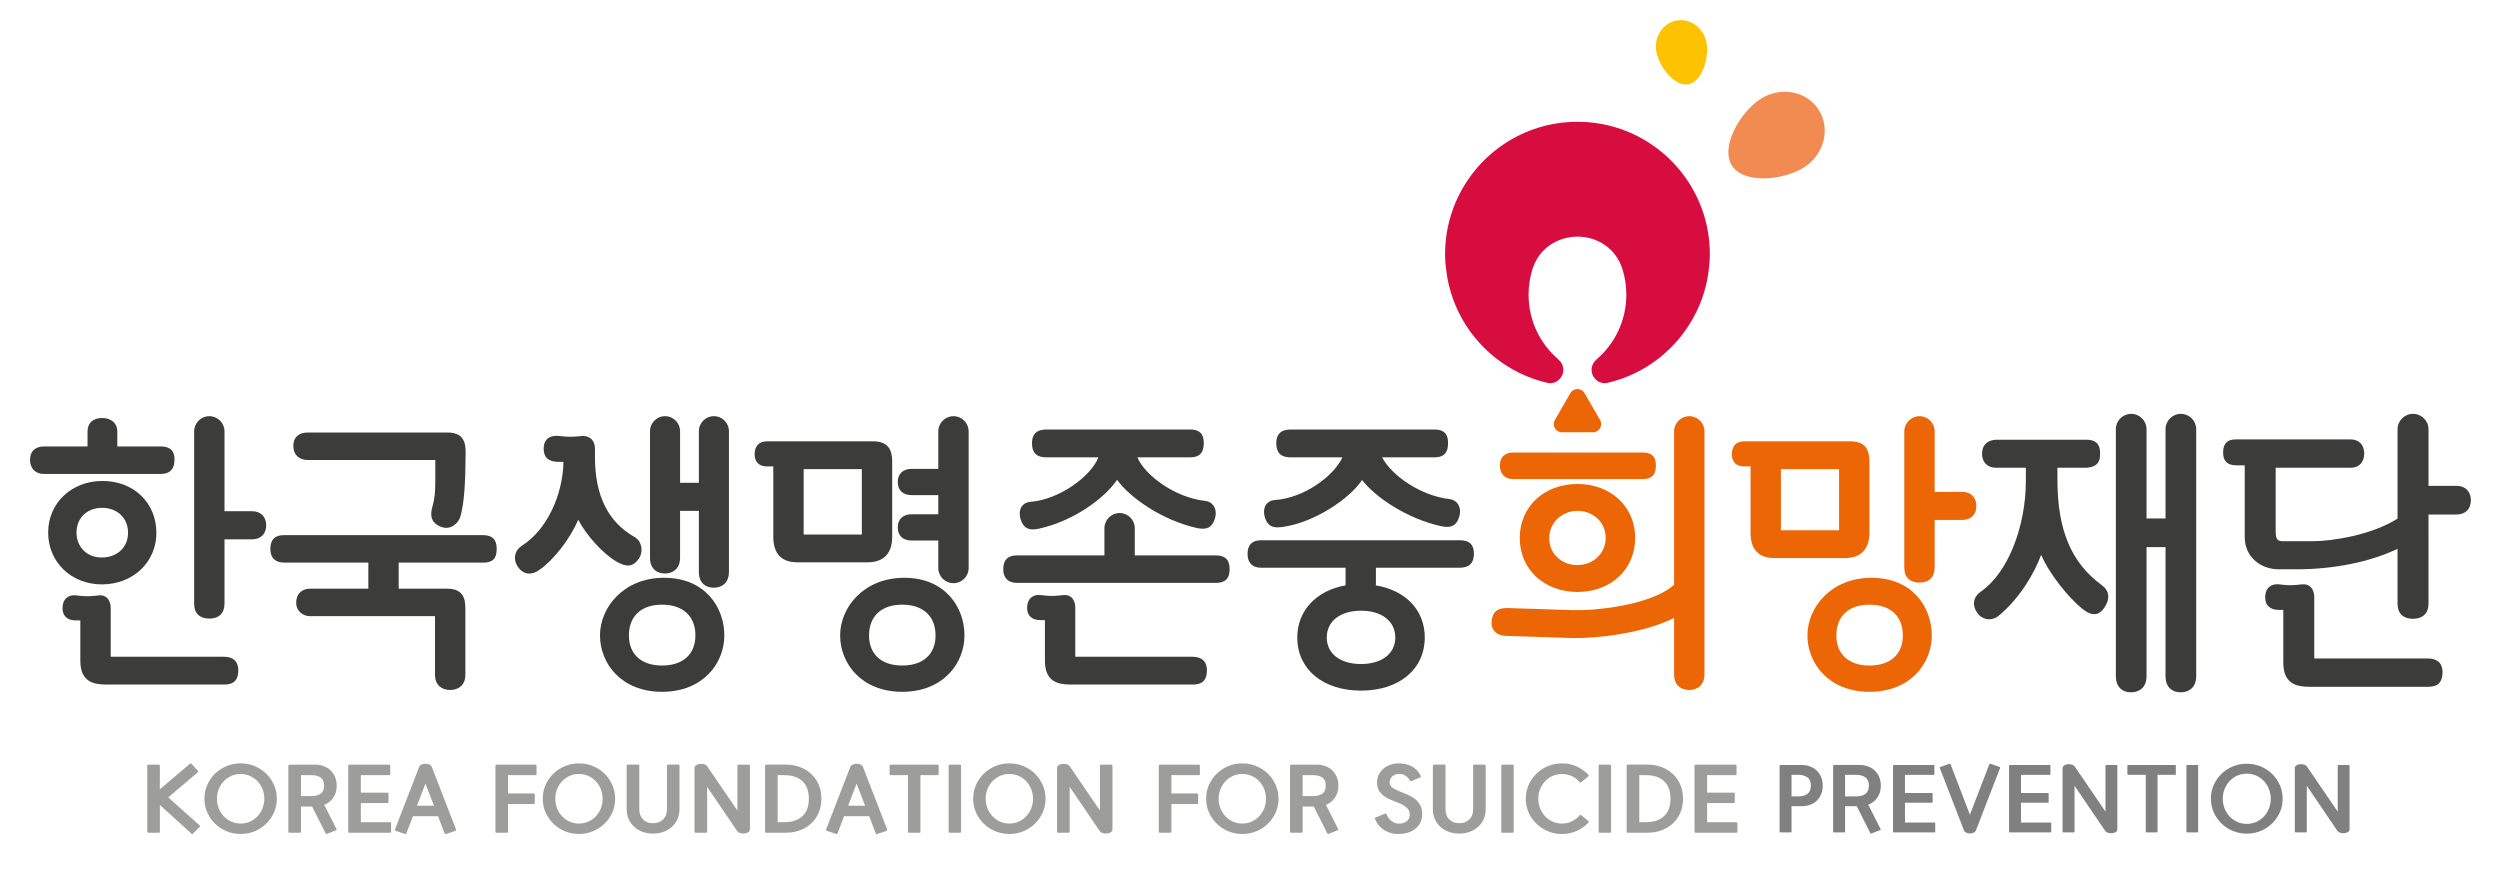 <?xml version="1.0" encoding="utf-8"?>
<!-- Generator: Adobe Illustrator 16.0.0, SVG Export Plug-In . SVG Version: 6.00 Build 0)  -->
<!DOCTYPE svg PUBLIC "-//W3C//DTD SVG 1.1//EN" "http://www.w3.org/Graphics/SVG/1.1/DTD/svg11.dtd">
<svg version="1.1" id="Layer_1" xmlns="http://www.w3.org/2000/svg" xmlns:xlink="http://www.w3.org/1999/xlink" x="0px" y="0px"
	 width="439.773px" height="154.302px" viewBox="0 0 439.773 154.302" enable-background="new 0 0 439.773 154.302"
	 xml:space="preserve">
<g>
	<g>
		<g>
			<g>
				<path fill="#3C3C3B" d="M84.956,94.133H49.92c-1.57,0-2.366,0.813-2.366,2.417c0,1.56,0.858,2.418,2.417,2.418h14.823v4.585
					H54.571c-1.522,0-2.468,0.947-2.468,2.472c0,1.535,1.246,2.364,2.417,2.364h22.002v10.305c0,1.978,1.379,2.683,2.669,2.683
					c1.291,0,2.67-0.705,2.67-2.683v-11.605c0-1.836-0.391-3.535-3.227-3.535h-8.502v-4.585h14.923c2.036,0,2.316-1.188,2.316-2.472
					C87.373,94.906,86.583,94.133,84.956,94.133z"/>
				<path fill="#3C3C3B" d="M54.167,80.922h22.406v3.492c0,2.338-0.111,3.333-0.542,4.845c-0.47,1.703,0.005,2.783,1.492,3.396
					c0.321,0.135,0.645,0.202,0.964,0.202c0.359,0,0.713-0.085,1.05-0.256c0.723-0.366,1.313-1.119,1.505-1.918
					c0.599-2.365,0.818-5.156,0.871-11.062c0-1.836-0.391-3.535-3.226-3.535H54.117c-1.601,0-2.519,0.861-2.519,2.364
					C51.598,79.976,52.582,80.922,54.167,80.922z"/>
				<path fill="#3C3C3B" d="M213.884,97.7h-14.266v-4.783c0-1.472-1.198-2.67-2.67-2.67s-2.67,1.198-2.67,2.67V97.7h-15.43
					c-1.571,0-2.367,0.813-2.367,2.416c0,1.561,0.858,2.419,2.417,2.419h34.986c2.143,0,2.417-1.321,2.417-2.472
					C216.301,98.472,215.51,97.7,213.884,97.7z"/>
				<path fill="#3C3C3B" d="M181.69,93.13c0.351,0,0.717-0.057,1.084-0.134c5.994-1.314,11.512-5.29,13.728-8.597
					c2.262,3.17,8.021,7.157,14.061,8.49l0.006,0.002c1.706,0.347,2.598-0.083,3.079-1.478c0.322-0.894,0.275-1.741-0.132-2.389
					c-0.324-0.515-0.858-0.846-1.463-0.906c-5.347-0.559-10.68-4.519-11.975-7.675h9.305c2.098,0,2.367-1.35,2.367-2.525
					c0-1.015-0.246-2.364-2.367-2.364h-25.228c-1.125,0-2.619,0.251-2.619,2.418c0,2.215,1.437,2.472,2.518,2.472h9.163
					c-1.272,3.284-6.73,7.382-11.922,7.833c-0.887,0.064-1.349,0.494-1.579,0.844c-0.397,0.602-0.445,1.474-0.129,2.396
					C180.03,92.776,180.81,93.13,181.69,93.13z"/>
				<path fill="#3C3C3B" d="M209.739,115.531h-20.587v-8.655c0-0.754-0.24-1.387-0.676-1.782c-0.358-0.325-0.831-0.475-1.384-0.418
					c-0.013,0.001-1.3,0.156-2.076,0.156c-0.773,0-1.959-0.155-1.982-0.157c-0.685-0.071-1.269,0.095-1.688,0.474
					c-0.305,0.275-0.668,0.809-0.668,1.781c0,1.367,0.844,2.151,2.316,2.151h0.817v7.164c0,3.678,2.296,4.174,4.542,4.174h21.436
					c1.173,0,2.519-0.287,2.519-2.524C212.307,116.816,211.861,115.531,209.739,115.531z"/>
				<path fill="#3C3C3B" d="M256.858,95.038h-35.035c-1.571,0-2.367,0.813-2.367,2.416c0,1.561,0.858,2.419,2.417,2.419h14.822
					v3.102c-5.172,0.905-8.493,4.476-8.493,9.172c0,5.585,4.507,9.338,11.214,9.338s11.214-3.753,11.214-9.338
					c0-4.771-3.283-8.26-8.594-9.173v-3.101h14.721c1.694,0,2.519-0.809,2.519-2.471C259.276,95.811,258.485,95.038,256.858,95.038z
					 M245.442,112.146c0,2.832-2.365,4.662-6.025,4.662c-3.661,0-6.026-1.83-6.026-4.662c0-2.865,2.365-4.716,6.026-4.716
					C243.077,107.43,245.442,109.281,245.442,112.146z"/>
				<path fill="#3C3C3B" d="M224.722,92.766c0.34,0,0.681-0.043,1.001-0.083c5.52-0.809,11.641-4.895,13.874-8.25
					c2.382,3.096,8.025,6.852,13.942,8.138l0.006,0.002c1.705,0.347,2.598-0.084,3.079-1.478c0.322-0.895,0.274-1.742-0.133-2.389
					c-0.324-0.515-0.858-0.846-1.458-0.906c-5.251-0.597-10.284-4.234-11.915-7.355h9.241c2.098,0,2.366-1.35,2.366-2.525
					c0-1.015-0.245-2.364-2.366-2.364h-25.229c-1.124,0-2.618,0.251-2.618,2.418c0,2.215,1.437,2.472,2.518,2.472h9.123
					c-1.524,3.313-6.774,7.166-11.882,7.514c-0.887,0.065-1.348,0.494-1.579,0.843c-0.397,0.602-0.445,1.474-0.13,2.397
					C223.018,92.491,223.863,92.766,224.722,92.766z"/>
				<path fill="#3C3C3B" d="M125.581,73.21c-1.458,0-2.645,1.187-2.645,2.646v9.069h-3.305v-9.069c0-1.459-1.186-2.646-2.645-2.646
					s-2.645,1.187-2.645,2.646v22.292c0,2.019,1.353,2.737,2.62,2.737c1.291,0,2.67-0.732,2.67-2.79v-8.229h3.305v10.784
					c0,2.018,1.354,2.736,2.62,2.736c1.291,0,2.669-0.732,2.669-2.79v-24.74C128.225,74.396,127.039,73.21,125.581,73.21z"/>
				<path fill="#3C3C3B" d="M108.473,98.809c1.821,1.04,2.917,0.889,3.908-0.542c0.415-0.584,0.57-1.456,0.394-2.222
					c-0.161-0.7-0.582-1.269-1.181-1.596c-4.597-2.603-6.928-7.286-6.928-13.922v-1.49c0-1.451-0.725-2.291-2.108-2.362
					c-0.014,0.002-1.404,0.157-2.282,0.157c-0.823,0-2.061-0.155-2.102-0.158c-0.845-0.053-1.491,0.14-1.923,0.551
					c-0.409,0.387-0.616,0.962-0.616,1.706c0,1.533,0.864,2.311,2.569,2.311h0.916c-0.124,6.056-3.067,12.061-7.244,14.708
					c-0.902,0.57-1.186,1.288-1.264,1.79c-0.117,0.744,0.133,1.568,0.661,2.198c0.51,0.637,1.138,0.959,1.829,0.959
					c0.55,0,1.139-0.205,1.739-0.616c2.599-1.808,5.435-5.489,6.88-8.851C103.117,94.145,106.072,97.416,108.473,98.809z"/>
				<path fill="#3C3C3B" d="M116.809,101.637c-7.051,0-11.265,5.154-11.265,10.137c0,4.931,3.748,9.922,10.912,9.922
					c7.196,0,10.961-4.991,10.961-9.922C127.417,106.891,124.097,101.637,116.809,101.637z M116.456,117.074
					c-3.647,0-5.824-1.981-5.824-5.3c0-3.386,2.177-5.407,5.824-5.407c3.677,0,5.874,2.021,5.874,5.407
					C122.329,115.092,120.133,117.074,116.456,117.074z"/>
				<path fill="#3C3C3B" d="M156.944,94.42v-13.2c0-2.516-1.025-3.589-3.429-3.589h-18.554c-1.45,0-2.215,0.799-2.215,2.311
					c0,1.314,0.79,2.099,2.114,2.099h1.172v12.38c0,2.981,1.425,4.494,4.237,4.494h12.336
					C155.444,98.915,156.944,97.361,156.944,94.42z M151.604,82.519v11.507h-10.231V82.519H151.604z"/>
				<path fill="#3C3C3B" d="M167.723,73.21c-1.472,0-2.67,1.198-2.67,2.671v6.594h-4.661c-1.545,0-2.467,0.864-2.467,2.311
					c0,1.469,0.899,2.312,2.467,2.312h4.661v3.362h-4.661c-1.545,0-2.467,0.864-2.467,2.312c0,1.47,0.899,2.312,2.467,2.312h4.661
					v4.835c0,1.472,1.198,2.669,2.67,2.669s2.67-1.197,2.67-2.669V75.881C170.393,74.408,169.195,73.21,167.723,73.21z"/>
				<path fill="#3C3C3B" d="M159.052,101.637c-7.052,0-11.265,5.154-11.265,10.137c0,4.931,3.748,9.922,10.912,9.922
					c7.196,0,10.961-4.991,10.961-9.922C169.66,106.891,166.34,101.637,159.052,101.637z M164.572,111.774
					c0,3.318-2.196,5.3-5.874,5.3c-3.646,0-5.824-1.981-5.824-5.3c0-3.386,2.177-5.407,5.824-5.407
					C162.376,106.367,164.572,108.388,164.572,111.774z"/>
				<path fill="#3C3C3B" d="M30.696,80.847c0-0.571,0-2.312-2.417-2.312h-7.643v-2.639c0-1.437-1.049-2.364-2.671-2.364
					c-1.608,0-2.568,0.884-2.568,2.364v2.639H7.752c-1.568,0-2.468,0.862-2.468,2.364s0.949,2.472,2.417,2.472h20.577
					C29.882,83.372,30.696,82.522,30.696,80.847z"/>
				<path fill="#3C3C3B" d="M44.356,89.927h-4.863V75.881c0-1.473-1.198-2.671-2.67-2.671s-2.67,1.198-2.67,2.671v30.356
					c0,1.639,0.973,2.578,2.669,2.578c1.697,0,2.67-0.958,2.67-2.63V94.869h4.863c1.522,0,2.468-0.946,2.468-2.471
					C46.824,90.897,45.855,89.927,44.356,89.927z"/>
				<path fill="#3C3C3B" d="M39.351,115.531H19.473v-8.602c0-0.753-0.24-1.387-0.675-1.782c-0.359-0.326-0.835-0.474-1.386-0.419
					c-0.013,0.001-1.3,0.156-2.076,0.156c-0.772,0-1.958-0.155-1.983-0.157c-0.686-0.075-1.269,0.096-1.688,0.475
					c-0.442,0.401-0.667,1.001-0.667,1.781c0,1.367,0.844,2.151,2.316,2.151h0.818v7.11c0,3.678,2.295,4.174,4.541,4.174h20.729
					c1.173,0,2.519-0.287,2.519-2.524C41.92,116.816,41.474,115.531,39.351,115.531z"/>
				<path fill="#3C3C3B" d="M17.915,102.8c5.471,0,9.596-3.9,9.596-9.071c0-5.287-3.993-9.125-9.495-9.125
					c-5.442,0-9.546,3.9-9.546,9.071C8.47,98.877,12.53,102.8,17.915,102.8z M13.457,93.675c0-2.556,1.854-4.342,4.508-4.342
					c2.685,0,4.56,1.808,4.56,4.396c0,2.557-1.917,4.342-4.661,4.342C15.31,98.071,13.457,96.223,13.457,93.675z"/>
			</g>
			<g>
				<g>
					<path fill="#EC6606" d="M266.164,84.276h22.751c2.085,0,2.366-1.222,2.366-2.418c0-1.051-0.27-2.258-2.366-2.258h-22.751
						c-1.472,0-2.316,0.843-2.316,2.313C263.848,83.371,264.735,84.276,266.164,84.276z"/>
				</g>
				<g>
					<path fill="#EC6606" d="M267.337,94.633c0,5.504,4.27,9.498,10.152,9.498s10.152-3.994,10.152-9.498
						c0-5.502-4.27-9.496-10.152-9.496S267.337,89.131,267.337,94.633z M272.524,94.688c0-2.704,2.181-4.822,4.965-4.822
						c2.83,0,4.964,2.05,4.964,4.768c0,2.674-2.181,4.769-4.964,4.769C274.659,99.402,272.524,97.375,272.524,94.688z"/>
				</g>
				<g>
					<path fill="#EC6606" d="M297.156,73.211c-1.472,0-2.67,1.198-2.67,2.67v26.989c-4.193,3.721-14.382,4.58-17.642,4.464
						l-11.678-0.374c-1.78-0.03-2.665,0.702-2.783,2.388c-0.054,0.671,0.124,1.257,0.513,1.695c0.438,0.493,1.107,0.771,1.94,0.807
						l11.174,0.372c5.489,0.165,13.44-1.002,18.476-3.521v9.94c0,2.018,1.379,2.736,2.67,2.736s2.67-0.732,2.67-2.79V75.881
						C299.826,74.409,298.628,73.211,297.156,73.211z"/>
				</g>
				<g>
					<path fill="#EC6606" d="M345.188,86.521h-4.863v-10.64c0-1.472-1.198-2.67-2.67-2.67s-2.67,1.198-2.67,2.67v24.022
						c0,1.639,0.973,2.578,2.669,2.578c1.697,0,2.671-0.959,2.671-2.631v-8.388h4.863c1.521,0,2.468-0.946,2.468-2.471
						C347.655,87.491,346.686,86.521,345.188,86.521z"/>
				</g>
				<g>
					<path fill="#EC6606" d="M328.847,93.675V81.219c0-2.516-1.024-3.588-3.428-3.588h-18.554c-1.449,0-2.216,0.799-2.216,2.312
						c0,1.313,0.791,2.099,2.115,2.099h1.171v11.634c0,2.981,1.426,4.494,4.237,4.494h12.336
						C327.347,98.169,328.847,96.616,328.847,93.675z M313.275,93.281V82.52h10.232v10.761H313.275z"/>
				</g>
				<g>
					<path fill="#EC6606" d="M329.211,101.637c-7.052,0-11.266,5.153-11.266,10.137c0,4.931,3.749,9.922,10.912,9.922
						c7.195,0,10.961-4.991,10.961-9.922C339.818,106.891,336.499,101.637,329.211,101.637z M334.73,111.774
						c0,3.318-2.195,5.3-5.873,5.3c-3.647,0-5.824-1.981-5.824-5.3c0-3.386,2.177-5.407,5.824-5.407
						C332.535,106.367,334.73,108.388,334.73,111.774z"/>
				</g>
			</g>
			<g>
				<path fill="#EC6606" d="M277.489,76.042h-2.732c-1.107,0-1.799-1.198-1.245-2.156l1.366-2.367l1.366-2.367
					c0.553-0.958,1.937-0.958,2.49,0l1.366,2.367l1.366,2.367c0.554,0.958-0.139,2.156-1.245,2.156H277.489z"/>
			</g>
			<g>
				<g>
					<path fill="#F28B52" d="M317.473,29.361c-3.497,2.32-10.589,3.105-12.767-0.177c-2.178-3.282,1.382-9.389,4.879-11.708
						c3.498-2.32,8.099-1.541,10.276,1.742S320.97,27.041,317.473,29.361z"/>
				</g>
				<g>
					<path fill="#FDC300" d="M300.179,7.436c0.518,2.589-0.716,6.905-3.146,7.39c-2.43,0.485-5.136-3.044-5.652-5.633
						c-0.518-2.589,1.033-5.082,3.463-5.567C297.273,3.141,299.662,4.847,300.179,7.436z"/>
				</g>
				<g>
					<path fill="#D70C3F" d="M299.728,37.784c-0.454-1.458-1.047-2.855-1.764-4.175s-1.558-2.563-2.507-3.712
						c-1.424-1.725-3.091-3.242-4.949-4.497c-3.716-2.511-8.196-3.977-13.019-3.977c-4.823,0-9.303,1.466-13.02,3.977
						c-1.858,1.255-3.525,2.772-4.949,4.497c-0.949,1.15-1.79,2.393-2.507,3.712s-1.31,2.716-1.764,4.175
						c-0.68,2.188-1.047,4.513-1.047,6.924c0,1.109,0.104,2.191,0.254,3.259c0.003,0.02,0.007,0.039,0.01,0.058
						c0.113,0.8,0.269,1.586,0.462,2.358c0.007,0.027,0.014,0.053,0.021,0.08c0.196,0.769,0.429,1.521,0.699,2.257
						c0.007,0.02,0.015,0.041,0.022,0.061c0.277,0.75,0.591,1.481,0.941,2.192c0,0,0,0,0,0.001l0,0
						c3.04,6.169,8.723,10.778,15.575,12.373c1.445,0.336,2.817-0.815,2.817-2.299v0c0-0.714-0.344-1.369-0.887-1.834
						c-3.198-2.741-5.228-6.823-5.228-11.383c0-1.507,0.222-2.962,0.634-4.334c1.055-3.51,3.892-5.434,6.911-5.798
						c0.35-0.042,0.701-0.076,1.054-0.076c3.394,0,6.787,1.958,7.964,5.875c0.412,1.372,0.634,2.827,0.634,4.333
						c0,4.561-2.029,8.643-5.228,11.383c-0.543,0.465-0.886,1.12-0.886,1.834c0,1.484,1.371,2.635,2.816,2.298
						c6.813-1.588,12.464-6.163,15.513-12.282c0.02-0.031,0.043-0.058,0.063-0.089c0.041-0.083,0.069-0.172,0.109-0.255
						c0.303-0.633,0.588-1.276,0.833-1.939c0.007-0.019,0.014-0.039,0.021-0.058c0.27-0.736,0.503-1.491,0.699-2.26
						c0.007-0.026,0.014-0.053,0.021-0.079c0.193-0.771,0.349-1.559,0.463-2.359c0.002-0.02,0.006-0.039,0.009-0.058
						c0.149-1.067,0.254-2.15,0.254-3.259C300.774,42.297,300.408,39.972,299.728,37.784z"/>
				</g>
			</g>
		</g>
		<g>
			<path fill="#9D9D9C" d="M28.068,146.443c-0.037,0.026-0.079,0.039-0.122,0.039h-1.878c-0.033,0-0.067-0.013-0.106-0.039
				c-0.039-0.027-0.057-0.062-0.057-0.104v-11.672c0-0.031,0.018-0.066,0.057-0.104c0.039-0.037,0.073-0.057,0.106-0.057h1.878
				c0.043,0,0.085,0.02,0.122,0.057c0.039,0.037,0.058,0.072,0.058,0.104l-0.016,4.178l5.321-4.514
				c0.088-0.063,0.17-0.058,0.246,0.017l1.175,1.275c0.055,0.063,0.049,0.127-0.016,0.192l-5.241,4.448l5.567,4.975
				c0.055,0.054,0.055,0.117,0,0.191l-1.241,1.228c-0.065,0.085-0.142,0.085-0.228,0l-5.567-5.055v4.736
				C28.126,146.381,28.107,146.416,28.068,146.443z"/>
			<path fill="#9D9D9C" d="M48.698,140.502c0,0.861-0.166,1.667-0.498,2.416c-0.332,0.75-0.787,1.406-1.363,1.969
				c-0.578,0.564-1.253,1.008-2.026,1.332c-0.773,0.325-1.6,0.486-2.481,0.486c-0.882,0-1.708-0.161-2.481-0.486
				c-0.773-0.324-1.448-0.768-2.026-1.332c-0.576-0.563-1.03-1.219-1.363-1.969c-0.332-0.749-0.497-1.555-0.497-2.416
				c0-0.86,0.165-1.669,0.497-2.423c0.333-0.755,0.787-1.414,1.363-1.978c0.578-0.563,1.253-1.008,2.026-1.331
				c0.773-0.324,1.6-0.486,2.481-0.486c0.881,0,1.708,0.162,2.481,0.486c0.773,0.323,1.448,0.769,2.026,1.331
				c0.576,0.563,1.031,1.223,1.363,1.978C48.532,138.833,48.698,139.642,48.698,140.502z M46.493,140.502
				c0-0.616-0.108-1.188-0.326-1.713c-0.217-0.526-0.514-0.986-0.889-1.381c-0.375-0.393-0.816-0.7-1.323-0.924
				c-0.506-0.223-1.048-0.335-1.625-0.335c-0.577,0-1.119,0.112-1.625,0.335c-0.506,0.224-0.947,0.531-1.323,0.924
				c-0.375,0.395-0.672,0.854-0.889,1.381c-0.217,0.525-0.326,1.097-0.326,1.713c0,0.617,0.109,1.191,0.326,1.723
				s0.514,0.994,0.889,1.387c0.375,0.395,0.816,0.702,1.323,0.926c0.506,0.223,1.048,0.335,1.625,0.335
				c0.576,0,1.118-0.112,1.625-0.335c0.507-0.224,0.948-0.531,1.323-0.926c0.375-0.393,0.672-0.855,0.889-1.387
				C46.385,141.694,46.493,141.12,46.493,140.502z"/>
			<path fill="#9D9D9C" d="M59.229,138.207c0,0.829-0.201,1.533-0.603,2.112c-0.404,0.581-0.931,1.004-1.585,1.269l2.155,4.258
				c0.043,0.106,0.01,0.175-0.098,0.207l-1.6,0.637c-0.099,0.043-0.164,0.028-0.195-0.047l-2.401-4.769h-1.958v4.466
				c0,0.042-0.02,0.076-0.058,0.104c-0.037,0.026-0.079,0.039-0.122,0.039h-1.878c-0.033,0-0.067-0.013-0.105-0.039
				c-0.039-0.027-0.057-0.062-0.057-0.104v-11.672c0-0.031,0.018-0.066,0.057-0.104s0.073-0.057,0.105-0.057h4.556
				c0.533,0,1.031,0.086,1.494,0.256c0.461,0.17,0.862,0.414,1.2,0.733c0.337,0.319,0.604,0.706,0.8,1.163
				C59.131,137.118,59.229,137.633,59.229,138.207z M57.008,138.207c0-0.658-0.198-1.132-0.596-1.419
				c-0.397-0.286-0.934-0.43-1.608-0.43h-1.86v3.682h1.86c0.674,0,1.211-0.142,1.608-0.43
				C56.81,139.323,57.008,138.856,57.008,138.207z"/>
			<path fill="#9D9D9C" d="M68.748,146.443c-0.033,0.026-0.065,0.039-0.098,0.039h-7.232c-0.033,0-0.068-0.013-0.106-0.039
				c-0.039-0.027-0.058-0.062-0.058-0.104v-11.672c0-0.031,0.02-0.066,0.058-0.104c0.038-0.037,0.073-0.057,0.106-0.057h7.07
				c0.043,0,0.081,0.02,0.113,0.057s0.049,0.072,0.049,0.104v1.529c0,0.106-0.054,0.161-0.163,0.161h-5.013v3.077h4.702
				c0.033,0,0.068,0.014,0.107,0.04c0.037,0.026,0.057,0.061,0.057,0.104v1.531c0,0.041-0.02,0.078-0.057,0.11
				c-0.039,0.031-0.075,0.048-0.107,0.048h-4.702v3.365h5.176c0.033,0,0.065,0.015,0.098,0.047c0.033,0.033,0.049,0.074,0.049,0.129
				v1.53C68.797,146.381,68.78,146.416,68.748,146.443z"/>
			<path fill="#9D9D9C" d="M72.634,143.581l-1.159,3.045c-0.043,0.096-0.121,0.123-0.229,0.08l-1.666-0.558
				c-0.098-0.063-0.129-0.149-0.098-0.256l4.246-10.971c0.076-0.19,0.221-0.334,0.432-0.43c0.213-0.095,0.441-0.144,0.687-0.144
				c0.244,0,0.474,0.049,0.685,0.144c0.213,0.096,0.356,0.239,0.434,0.43l4.245,10.971c0.033,0.106,0,0.192-0.098,0.256
				l-1.665,0.558c-0.121,0.043-0.197,0.016-0.229-0.08l-1.159-3.045H72.634z M76.34,141.731l-1.502-3.891l-1.485,3.891H76.34z"/>
			<path fill="#9D9D9C" d="M94.234,136.358H89.37v3.221h4.538c0.109,0,0.164,0.053,0.164,0.159v1.53
				c0,0.032-0.017,0.066-0.049,0.104c-0.033,0.038-0.071,0.056-0.115,0.056H89.37v4.912c0,0.042-0.019,0.076-0.058,0.104
				c-0.037,0.026-0.079,0.039-0.122,0.039h-1.878c-0.033,0-0.067-0.013-0.106-0.039c-0.039-0.027-0.057-0.062-0.057-0.104v-11.672
				c0-0.031,0.018-0.066,0.057-0.104c0.039-0.037,0.073-0.057,0.106-0.057h6.923c0.044,0,0.079,0.02,0.107,0.057
				c0.027,0.037,0.041,0.072,0.041,0.104v1.529C94.382,136.303,94.333,136.358,94.234,136.358z"/>
			<path fill="#9D9D9C" d="M108.21,140.502c0,0.861-0.166,1.667-0.498,2.416c-0.332,0.75-0.786,1.406-1.363,1.969
				c-0.578,0.564-1.252,1.008-2.025,1.332c-0.773,0.325-1.6,0.486-2.481,0.486c-0.881,0-1.708-0.161-2.481-0.486
				c-0.773-0.324-1.448-0.768-2.026-1.332c-0.576-0.563-1.031-1.219-1.363-1.969c-0.332-0.749-0.498-1.555-0.498-2.416
				c0-0.86,0.166-1.669,0.498-2.423c0.332-0.755,0.787-1.414,1.363-1.978c0.578-0.563,1.252-1.008,2.026-1.331
				c0.773-0.324,1.6-0.486,2.481-0.486c0.882,0,1.708,0.162,2.481,0.486c0.773,0.323,1.448,0.769,2.025,1.331
				c0.577,0.563,1.031,1.223,1.363,1.978C108.045,138.833,108.21,139.642,108.21,140.502z M106.006,140.502
				c0-0.616-0.109-1.188-0.326-1.713c-0.217-0.526-0.514-0.986-0.889-1.381c-0.375-0.393-0.816-0.7-1.323-0.924
				c-0.506-0.223-1.048-0.335-1.625-0.335c-0.576,0-1.118,0.112-1.625,0.335c-0.506,0.224-0.947,0.531-1.322,0.924
				c-0.375,0.395-0.672,0.854-0.889,1.381c-0.218,0.525-0.326,1.097-0.326,1.713c0,0.617,0.108,1.191,0.326,1.723
				c0.217,0.531,0.514,0.994,0.889,1.387c0.375,0.395,0.816,0.702,1.322,0.926c0.507,0.223,1.049,0.335,1.625,0.335
				c0.577,0,1.119-0.112,1.625-0.335c0.506-0.224,0.947-0.531,1.323-0.926c0.375-0.393,0.672-0.855,0.889-1.387
				S106.006,141.12,106.006,140.502z"/>
			<path fill="#9D9D9C" d="M119.167,144.107c-0.24,0.532-0.569,0.983-0.988,1.355c-0.418,0.371-0.911,0.662-1.477,0.869
				s-1.175,0.311-1.829,0.311c-0.652,0-1.263-0.104-1.829-0.311c-0.566-0.207-1.056-0.498-1.468-0.869
				c-0.414-0.372-0.74-0.823-0.98-1.355s-0.359-1.122-0.359-1.771v-7.669c0-0.031,0.018-0.066,0.057-0.104
				c0.039-0.037,0.073-0.057,0.105-0.057h1.878c0.043,0,0.085,0.02,0.123,0.057c0.039,0.037,0.058,0.072,0.058,0.104v7.669
				c0,0.766,0.221,1.369,0.662,1.811c0.441,0.44,1.024,0.662,1.754,0.662c0.74,0,1.333-0.222,1.78-0.662
				c0.447-0.441,0.669-1.045,0.669-1.811v-7.669c0-0.031,0.016-0.066,0.049-0.104s0.066-0.057,0.099-0.057h1.895
				c0.043,0,0.082,0.02,0.113,0.057c0.033,0.037,0.049,0.072,0.049,0.104v7.669C119.525,142.985,119.406,143.575,119.167,144.107z"
				/>
			<path fill="#9D9D9C" d="M131.64,146.395c-0.185,0.121-0.402,0.196-0.652,0.223c-0.25,0.027-0.5,0.005-0.75-0.063
				c-0.252-0.069-0.441-0.193-0.572-0.375l-5.274-7.766v7.926c0,0.042-0.019,0.076-0.056,0.104
				c-0.039,0.026-0.079,0.039-0.123,0.039h-1.878c-0.033,0-0.069-0.013-0.106-0.039c-0.039-0.027-0.058-0.062-0.058-0.104v-11.226
				c0-0.213,0.095-0.383,0.286-0.51c0.19-0.129,0.411-0.206,0.661-0.232c0.25-0.026,0.5-0.003,0.751,0.072
				c0.25,0.074,0.436,0.201,0.555,0.383l5.291,7.749v-7.908c0-0.031,0.016-0.066,0.049-0.104c0.033-0.037,0.07-0.057,0.113-0.057
				h1.878c0.043,0,0.082,0.02,0.115,0.057c0.033,0.037,0.049,0.072,0.049,0.104v11.225
				C131.918,146.105,131.826,146.273,131.64,146.395z"/>
			<path fill="#9D9D9C" d="M144.491,140.502c0,0.915-0.161,1.741-0.481,2.479c-0.322,0.739-0.762,1.366-1.322,1.882
				c-0.562,0.516-1.22,0.915-1.977,1.196c-0.756,0.282-1.565,0.422-2.425,0.422h-3.543c-0.033,0-0.067-0.013-0.106-0.039
				c-0.039-0.027-0.057-0.062-0.057-0.104v-11.672c0-0.031,0.018-0.066,0.057-0.104c0.039-0.037,0.073-0.057,0.106-0.057h3.543
				c0.859,0,1.668,0.141,2.425,0.423c0.757,0.282,1.415,0.683,1.977,1.203c0.56,0.521,1,1.151,1.322,1.891
				C144.33,138.763,144.491,139.589,144.491,140.502z M142.286,140.502c0-1.36-0.381-2.392-1.142-3.094
				c-0.763-0.7-1.825-1.051-3.185-1.051h-1.159v8.275h1.159c1.36,0,2.422-0.352,3.185-1.053
				C141.905,142.878,142.286,141.853,142.286,140.502z"/>
			<path fill="#9D9D9C" d="M148.475,143.581l-1.16,3.045c-0.043,0.096-0.119,0.123-0.228,0.08l-1.665-0.558
				c-0.098-0.063-0.131-0.149-0.098-0.256l4.245-10.971c0.076-0.19,0.221-0.334,0.434-0.43c0.211-0.095,0.44-0.144,0.685-0.144
				c0.246,0,0.474,0.049,0.687,0.144c0.211,0.096,0.356,0.239,0.432,0.43l4.245,10.971c0.033,0.106,0,0.192-0.098,0.256
				l-1.666,0.558c-0.119,0.043-0.195,0.016-0.228-0.08l-1.159-3.045H148.475z M152.18,141.731l-1.501-3.891l-1.487,3.891H152.18z"/>
			<path fill="#9D9D9C" d="M161.863,146.443c-0.033,0.026-0.065,0.039-0.098,0.039h-1.895c-0.099,0-0.146-0.047-0.146-0.143v-9.981
				h-3.086c-0.033,0-0.066-0.017-0.099-0.049c-0.033-0.031-0.049-0.069-0.049-0.112v-1.529c0-0.031,0.013-0.066,0.04-0.104
				c0.028-0.037,0.063-0.057,0.107-0.057h8.327c0.043,0,0.081,0.02,0.113,0.057c0.033,0.037,0.049,0.072,0.049,0.104v1.529
				c0,0.106-0.054,0.161-0.162,0.161h-3.053v9.981C161.912,146.381,161.896,146.416,161.863,146.443z"/>
			<path fill="#9D9D9C" d="M168.898,146.482h-1.876c-0.098,0-0.147-0.047-0.147-0.143v-11.672c0-0.031,0.013-0.066,0.04-0.104
				c0.028-0.037,0.063-0.057,0.107-0.057h1.876c0.055,0,0.096,0.02,0.124,0.057c0.027,0.037,0.04,0.072,0.04,0.104v11.672
				C169.063,146.435,169.007,146.482,168.898,146.482z"/>
			<path fill="#9D9D9C" d="M183.921,140.502c0,0.861-0.167,1.667-0.499,2.416c-0.333,0.75-0.787,1.406-1.363,1.969
				c-0.577,0.564-1.251,1.008-2.024,1.332c-0.773,0.325-1.601,0.486-2.482,0.486c-0.88,0-1.708-0.161-2.481-0.486
				c-0.773-0.324-1.448-0.768-2.024-1.332c-0.578-0.563-1.032-1.219-1.365-1.969c-0.332-0.749-0.497-1.555-0.497-2.416
				c0-0.86,0.165-1.669,0.497-2.423c0.333-0.755,0.787-1.414,1.365-1.978c0.576-0.563,1.251-1.008,2.024-1.331
				c0.773-0.324,1.601-0.486,2.481-0.486c0.881,0,1.709,0.162,2.482,0.486c0.773,0.323,1.448,0.769,2.024,1.331
				c0.576,0.563,1.03,1.223,1.363,1.978C183.754,138.833,183.921,139.642,183.921,140.502z M181.716,140.502
				c0-0.616-0.109-1.188-0.326-1.713c-0.219-0.526-0.515-0.986-0.891-1.381c-0.375-0.393-0.816-0.7-1.323-0.924
				c-0.506-0.223-1.047-0.335-1.625-0.335c-0.577,0-1.117,0.112-1.624,0.335c-0.506,0.224-0.947,0.531-1.323,0.924
				c-0.375,0.395-0.673,0.854-0.891,1.381c-0.217,0.525-0.326,1.097-0.326,1.713c0,0.617,0.109,1.191,0.326,1.723
				s0.515,0.994,0.891,1.387c0.375,0.395,0.816,0.702,1.323,0.926c0.506,0.223,1.047,0.335,1.624,0.335
				c0.578,0,1.118-0.112,1.625-0.335c0.506-0.224,0.947-0.531,1.323-0.926c0.375-0.393,0.672-0.855,0.891-1.387
				C181.607,141.694,181.716,141.12,181.716,140.502z"/>
			<path fill="#9D9D9C" d="M195.414,146.395c-0.185,0.121-0.402,0.196-0.652,0.223c-0.25,0.027-0.5,0.005-0.75-0.063
				c-0.252-0.069-0.441-0.193-0.572-0.375l-5.274-7.766v7.926c0,0.042-0.02,0.076-0.057,0.104c-0.039,0.026-0.079,0.039-0.122,0.039
				h-1.878c-0.033,0-0.068-0.013-0.105-0.039c-0.039-0.027-0.058-0.062-0.058-0.104v-11.226c0-0.213,0.095-0.383,0.286-0.51
				c0.191-0.129,0.411-0.206,0.662-0.232c0.25-0.026,0.5-0.003,0.75,0.072c0.25,0.074,0.437,0.201,0.556,0.383l5.29,7.749v-7.908
				c0-0.031,0.017-0.066,0.049-0.104s0.07-0.057,0.113-0.057h1.878c0.043,0,0.082,0.02,0.115,0.057s0.049,0.072,0.049,0.104v11.225
				C195.693,146.105,195.601,146.273,195.414,146.395z"/>
			<path fill="#9D9D9C" d="M210.926,136.358h-4.866v3.221h4.54c0.109,0,0.162,0.053,0.162,0.159v1.53
				c0,0.032-0.016,0.066-0.049,0.104c-0.033,0.038-0.07,0.056-0.113,0.056h-4.54v4.912c0,0.042-0.02,0.076-0.057,0.104
				c-0.039,0.026-0.079,0.039-0.122,0.039h-1.878c-0.033,0-0.068-0.013-0.105-0.039c-0.039-0.027-0.058-0.062-0.058-0.104v-11.672
				c0-0.031,0.019-0.066,0.058-0.104c0.037-0.037,0.073-0.057,0.105-0.057h6.923c0.043,0,0.079,0.02,0.105,0.057
				c0.027,0.037,0.042,0.072,0.042,0.104v1.529C211.074,136.303,211.024,136.358,210.926,136.358z"/>
			<path fill="#9D9D9C" d="M224.902,140.502c0,0.861-0.167,1.667-0.499,2.416c-0.332,0.75-0.786,1.406-1.362,1.969
				c-0.576,0.564-1.251,1.008-2.024,1.332c-0.773,0.325-1.601,0.486-2.482,0.486c-0.88,0-1.708-0.161-2.481-0.486
				c-0.773-0.324-1.448-0.768-2.024-1.332c-0.578-0.563-1.032-1.219-1.364-1.969c-0.332-0.749-0.497-1.555-0.497-2.416
				c0-0.86,0.165-1.669,0.497-2.423c0.333-0.755,0.787-1.414,1.364-1.978c0.577-0.563,1.251-1.008,2.024-1.331
				c0.773-0.324,1.601-0.486,2.481-0.486c0.881,0,1.709,0.162,2.482,0.486c0.773,0.323,1.448,0.769,2.024,1.331
				c0.576,0.563,1.03,1.223,1.362,1.978C224.735,138.833,224.902,139.642,224.902,140.502z M222.698,140.502
				c0-0.616-0.108-1.188-0.326-1.713c-0.219-0.526-0.516-0.986-0.891-1.381c-0.375-0.393-0.816-0.7-1.323-0.924
				c-0.506-0.223-1.047-0.335-1.625-0.335c-0.577,0-1.117,0.112-1.624,0.335c-0.506,0.224-0.947,0.531-1.323,0.924
				c-0.375,0.395-0.673,0.854-0.891,1.381c-0.217,0.525-0.326,1.097-0.326,1.713c0,0.617,0.109,1.191,0.326,1.723
				c0.218,0.531,0.516,0.994,0.891,1.387c0.375,0.395,0.816,0.702,1.323,0.926c0.506,0.223,1.047,0.335,1.624,0.335
				c0.578,0,1.118-0.112,1.625-0.335c0.507-0.224,0.948-0.531,1.323-0.926c0.375-0.393,0.672-0.855,0.891-1.387
				C222.59,141.694,222.698,141.12,222.698,140.502z"/>
			<path fill="#9D9D9C" d="M235.435,138.207c0,0.829-0.203,1.533-0.605,2.112c-0.402,0.581-0.931,1.004-1.583,1.269l2.155,4.258
				c0.043,0.106,0.011,0.175-0.099,0.207l-1.6,0.637c-0.098,0.043-0.163,0.028-0.196-0.047l-2.399-4.769h-1.96v4.466
				c0,0.042-0.02,0.076-0.057,0.104c-0.039,0.026-0.079,0.039-0.122,0.039h-1.878c-0.033,0-0.068-0.013-0.105-0.039
				c-0.039-0.027-0.059-0.062-0.059-0.104v-11.672c0-0.031,0.02-0.066,0.059-0.104c0.037-0.037,0.072-0.057,0.105-0.057h4.555
				c0.533,0,1.031,0.086,1.493,0.256c0.464,0.17,0.864,0.414,1.201,0.733c0.338,0.319,0.604,0.706,0.8,1.163
				C235.336,137.118,235.435,137.633,235.435,138.207z M233.214,138.207c0-0.658-0.2-1.132-0.597-1.419
				c-0.397-0.286-0.934-0.43-1.608-0.43h-1.861v3.682h1.861c0.675,0,1.211-0.142,1.608-0.43
				C233.014,139.323,233.214,138.856,233.214,138.207z"/>
			<path fill="#9D9D9C" d="M250.178,143.229c0,0.532-0.104,1.011-0.312,1.436c-0.207,0.426-0.491,0.789-0.856,1.092
				c-0.365,0.304-0.803,0.538-1.315,0.702c-0.511,0.164-1.072,0.247-1.681,0.247c-0.556,0-1.061-0.074-1.519-0.224
				c-0.457-0.147-0.857-0.349-1.2-0.597c-0.343-0.25-0.634-0.535-0.874-0.854c-0.238-0.317-0.425-0.653-0.554-1.004
				c-0.045-0.116-0.013-0.186,0.097-0.208l1.764-0.733c0.087,0,0.141,0.043,0.163,0.129c0.076,0.213,0.185,0.42,0.326,0.621
				c0.142,0.202,0.306,0.38,0.49,0.534s0.395,0.278,0.629,0.375c0.233,0.096,0.477,0.143,0.727,0.143
				c0.556,0,1.015-0.14,1.379-0.421c0.365-0.282,0.548-0.662,0.548-1.141c0-0.468-0.141-0.846-0.424-1.133
				c-0.285-0.286-0.638-0.533-1.063-0.74c-0.424-0.208-0.888-0.399-1.388-0.575c-0.501-0.176-0.964-0.396-1.388-0.662
				c-0.425-0.266-0.778-0.597-1.061-0.996c-0.283-0.398-0.425-0.916-0.425-1.555c0-0.53,0.105-1.007,0.318-1.428
				c0.212-0.418,0.495-0.771,0.85-1.06c0.353-0.287,0.756-0.507,1.207-0.662c0.452-0.153,0.917-0.23,1.396-0.23
				c0.413,0,0.813,0.04,1.2,0.119c0.386,0.08,0.747,0.207,1.086,0.383c0.336,0.175,0.645,0.404,0.922,0.686
				c0.278,0.281,0.515,0.624,0.71,1.029c0.022,0.031,0.027,0.074,0.017,0.127c-0.011,0.054-0.039,0.09-0.082,0.112l-1.648,0.685
				c-0.088,0.032-0.152,0-0.195-0.095c-0.065-0.139-0.159-0.279-0.278-0.423s-0.26-0.273-0.416-0.392
				c-0.157-0.116-0.335-0.21-0.531-0.279c-0.195-0.068-0.408-0.104-0.636-0.104c-0.513,0-0.926,0.149-1.241,0.446
				c-0.315,0.299-0.474,0.649-0.474,1.054c0,0.361,0.142,0.65,0.425,0.869c0.283,0.218,0.636,0.417,1.061,0.598
				c0.424,0.182,0.885,0.366,1.38,0.559c0.495,0.19,0.955,0.433,1.38,0.726c0.424,0.291,0.777,0.663,1.062,1.115
				C250.036,141.951,250.178,142.529,250.178,143.229z"/>
			<path fill="#9D9D9C" d="M260.986,144.107c-0.24,0.532-0.569,0.983-0.989,1.355c-0.418,0.371-0.911,0.662-1.478,0.869
				c-0.565,0.207-1.175,0.311-1.827,0.311c-0.654,0-1.264-0.104-1.829-0.311c-0.566-0.207-1.056-0.498-1.47-0.869
				c-0.414-0.372-0.74-0.823-0.98-1.355c-0.238-0.532-0.358-1.122-0.358-1.771v-7.669c0-0.031,0.019-0.066,0.058-0.104
				c0.037-0.037,0.073-0.057,0.105-0.057h1.878c0.044,0,0.084,0.02,0.123,0.057c0.037,0.037,0.057,0.072,0.057,0.104v7.669
				c0,0.766,0.22,1.369,0.661,1.811c0.44,0.44,1.025,0.662,1.756,0.662c0.738,0,1.333-0.222,1.778-0.662
				c0.446-0.441,0.67-1.045,0.67-1.811v-7.669c0-0.031,0.017-0.066,0.049-0.104c0.033-0.037,0.066-0.057,0.099-0.057h1.893
				c0.044,0,0.082,0.02,0.115,0.057s0.049,0.072,0.049,0.104v7.669C261.345,142.985,261.225,143.575,260.986,144.107z"/>
			<path fill="#9D9D9C" d="M266.112,146.482h-1.878c-0.099,0-0.147-0.047-0.147-0.143v-11.672c0-0.031,0.015-0.066,0.042-0.104
				c0.026-0.037,0.063-0.057,0.105-0.057h1.878c0.054,0,0.096,0.02,0.122,0.057c0.027,0.037,0.04,0.072,0.04,0.104v11.672
				C266.274,146.435,266.222,146.482,266.112,146.482z"/>
			<path fill="#9D9D9C" d="M270.604,140.502c0,0.617,0.108,1.191,0.326,1.723c0.217,0.531,0.514,0.994,0.889,1.387
				c0.375,0.395,0.816,0.702,1.322,0.926c0.507,0.223,1.049,0.335,1.625,0.335c0.664,0,1.268-0.142,1.813-0.423
				c0.544-0.282,0.975-0.625,1.29-1.028c0.087-0.117,0.168-0.139,0.244-0.063l1.307,1.083c0.032,0.022,0.049,0.063,0.049,0.12
				c0,0.059-0.011,0.104-0.033,0.136c-0.586,0.605-1.27,1.092-2.049,1.459c-0.777,0.366-1.651,0.55-2.62,0.55
				c-0.882,0-1.708-0.161-2.481-0.486c-0.772-0.324-1.447-0.768-2.025-1.332c-0.576-0.563-1.03-1.219-1.362-1.969
				c-0.332-0.749-0.498-1.555-0.498-2.416c0-0.86,0.166-1.669,0.498-2.423c0.332-0.755,0.786-1.414,1.362-1.978
				c0.578-0.563,1.253-1.008,2.025-1.331c0.773-0.324,1.6-0.486,2.481-0.486c0.969,0,1.843,0.183,2.62,0.55
				c0.779,0.366,1.463,0.853,2.049,1.459c0.022,0.032,0.033,0.078,0.033,0.136c0,0.059-0.017,0.099-0.049,0.119l-1.307,1.085
				c-0.032,0.031-0.072,0.043-0.122,0.031c-0.049-0.01-0.089-0.037-0.122-0.08c-0.315-0.403-0.746-0.743-1.29-1.02
				c-0.545-0.276-1.148-0.415-1.813-0.415c-0.576,0-1.118,0.112-1.625,0.335c-0.506,0.224-0.947,0.531-1.322,0.924
				c-0.375,0.395-0.672,0.854-0.889,1.381C270.712,139.315,270.604,139.886,270.604,140.502z"/>
			<path fill="#9D9D9C" d="M283.239,146.482h-1.877c-0.098,0-0.147-0.047-0.147-0.143v-11.672c0-0.031,0.014-0.066,0.04-0.104
				c0.028-0.037,0.063-0.057,0.107-0.057h1.877c0.055,0,0.095,0.02,0.123,0.057c0.027,0.037,0.041,0.072,0.041,0.104v11.672
				C283.403,146.435,283.348,146.482,283.239,146.482z"/>
			<path fill="#9D9D9C" d="M296.057,140.502c0,0.915-0.161,1.741-0.481,2.479c-0.321,0.739-0.762,1.366-1.322,1.882
				c-0.562,0.516-1.22,0.915-1.977,1.196c-0.756,0.282-1.565,0.422-2.425,0.422h-3.543c-0.032,0-0.067-0.013-0.105-0.039
				c-0.039-0.027-0.057-0.062-0.057-0.104v-11.672c0-0.031,0.018-0.066,0.057-0.104c0.038-0.037,0.073-0.057,0.105-0.057h3.543
				c0.859,0,1.669,0.141,2.425,0.423c0.757,0.282,1.415,0.683,1.977,1.203c0.561,0.521,1.001,1.151,1.322,1.891
				C295.896,138.763,296.057,139.589,296.057,140.502z M293.853,140.502c0-1.36-0.382-2.392-1.143-3.094
				c-0.763-0.7-1.824-1.051-3.185-1.051h-1.158v8.275h1.158c1.36,0,2.422-0.352,3.185-1.053
				C293.471,142.878,293.853,141.853,293.853,140.502z"/>
			<path fill="#9D9D9C" d="M305.575,146.443c-0.032,0.026-0.065,0.039-0.098,0.039h-7.233c-0.032,0-0.068-0.013-0.105-0.039
				c-0.038-0.027-0.058-0.062-0.058-0.104v-11.672c0-0.031,0.02-0.066,0.058-0.104c0.037-0.037,0.073-0.057,0.105-0.057h7.07
				c0.044,0,0.081,0.02,0.113,0.057c0.033,0.037,0.05,0.072,0.05,0.104v1.529c0,0.106-0.054,0.161-0.163,0.161h-5.013v3.077h4.702
				c0.032,0,0.068,0.014,0.106,0.04c0.037,0.026,0.057,0.061,0.057,0.104v1.531c0,0.041-0.02,0.078-0.057,0.11
				c-0.038,0.031-0.074,0.048-0.106,0.048h-4.702v3.365h5.176c0.032,0,0.065,0.015,0.098,0.047c0.033,0.033,0.05,0.074,0.05,0.129
				v1.53C305.625,146.381,305.608,146.416,305.575,146.443z"/>
			<g>
				<path fill="#808080" d="M319.575,135.54c-0.328-0.312-0.725-0.555-1.178-0.722c-0.456-0.167-0.952-0.252-1.475-0.252h-3.772
					c-0.009,0-0.029,0.006-0.065,0.04c-0.033,0.033-0.039,0.053-0.039,0.062v11.672c0,0.016,0.004,0.036,0.033,0.057
					c0.026,0.018,0.05,0.027,0.071,0.027h1.878c0.033,0,0.063-0.009,0.089-0.028c0.029-0.021,0.033-0.04,0.033-0.056v-4.523h1.772
					c0.524,0,1.021-0.082,1.475-0.244c0.453-0.163,0.851-0.402,1.178-0.712c0.329-0.312,0.592-0.693,0.779-1.137
					c0.187-0.443,0.281-0.953,0.281-1.517c0-0.563-0.095-1.075-0.282-1.524C320.168,136.236,319.905,135.851,319.575,135.54z
					 M317.929,139.658c-0.404,0.293-0.957,0.44-1.644,0.44h-1.135v-3.799h1.135c0.685,0,1.236,0.148,1.644,0.44
					c0.411,0.297,0.619,0.791,0.619,1.467C318.548,138.872,318.34,139.361,317.929,139.658z"/>
				<path fill="#808080" d="M330.567,136.683c-0.19-0.445-0.455-0.83-0.786-1.144c-0.329-0.312-0.726-0.555-1.181-0.722
					c-0.453-0.167-0.949-0.252-1.474-0.252h-4.555c-0.008,0-0.029,0.004-0.064,0.039c-0.037,0.036-0.041,0.056-0.041,0.063v11.672
					c0,0.016,0.004,0.035,0.034,0.057c0.024,0.018,0.05,0.027,0.071,0.027h1.878c0.033,0,0.062-0.009,0.09-0.028
					c0.026-0.02,0.03-0.04,0.03-0.056v-4.523h2.056l0.016,0.031l2.398,4.769c0.012,0.024,0.025,0.06,0.122,0.02l1.601-0.637
					c0.031-0.01,0.063-0.023,0.075-0.047s0.001-0.059-0.009-0.085l-2.183-4.31l0.06-0.024c0.64-0.26,1.164-0.68,1.557-1.247
					c0.395-0.568,0.595-1.268,0.595-2.079C330.857,137.643,330.76,137.13,330.567,136.683z M328.134,139.658
					c-0.404,0.293-0.957,0.44-1.643,0.44h-1.921v-3.799h1.921c0.684,0,1.235,0.148,1.643,0.44c0.411,0.299,0.62,0.792,0.62,1.467
					C328.754,138.871,328.545,139.359,328.134,139.658z"/>
				<path fill="#808080" d="M340.337,144.691h-5.234v-3.481h4.76c0.018,0,0.043-0.012,0.071-0.035
					c0.022-0.02,0.034-0.041,0.034-0.064v-1.531c0-0.023-0.01-0.04-0.031-0.056c-0.028-0.019-0.054-0.03-0.074-0.03h-4.76v-3.193
					h5.071c0.075,0,0.104-0.028,0.104-0.102v-1.53c0-0.011-0.007-0.032-0.035-0.064s-0.052-0.037-0.069-0.037h-7.07
					c-0.016,0-0.039,0.015-0.063,0.039c-0.038,0.036-0.042,0.056-0.042,0.063v11.672c0,0.016,0.004,0.035,0.034,0.056
					c0.025,0.019,0.05,0.028,0.071,0.028h7.233c0.02,0,0.039-0.009,0.061-0.025c0.02-0.016,0.027-0.033,0.027-0.059v-1.53
					c0-0.039-0.01-0.065-0.031-0.087C340.372,144.702,340.354,144.691,340.337,144.691z"/>
				<path fill="#808080" d="M350.112,134.34c-0.033-0.013-0.077-0.024-0.107-0.008c-0.02,0.01-0.034,0.031-0.045,0.064l-3.436,8.916
					l-0.055-0.142l-3.364-8.771c-0.014-0.035-0.035-0.06-0.063-0.069c-0.012-0.005-0.023-0.007-0.035-0.007
					c-0.016,0-0.031,0.004-0.048,0.013l-1.673,0.593c-0.066,0.029-0.085,0.072-0.062,0.149l4.244,10.967
					c0.07,0.189,0.202,0.327,0.403,0.422c0.203,0.098,0.425,0.147,0.66,0.147c0.237,0,0.454-0.048,0.661-0.146
					c0.2-0.096,0.331-0.233,0.402-0.423l0,0l4.245-10.971c0.022-0.073,0.004-0.116-0.067-0.146L350.112,134.34z"/>
				<path fill="#808080" d="M360.745,144.691h-5.233v-3.481h4.76c0.011,0,0.033-0.004,0.07-0.034
					c0.023-0.021,0.035-0.042,0.035-0.065v-1.531c0-0.017-0.004-0.036-0.032-0.056c-0.027-0.02-0.053-0.03-0.073-0.03h-4.76v-3.193
					h5.071c0.076,0,0.104-0.027,0.104-0.102v-1.53c0-0.017-0.012-0.039-0.034-0.064c-0.029-0.033-0.054-0.037-0.069-0.037h-7.07
					c-0.008,0-0.028,0.004-0.064,0.039c-0.037,0.036-0.041,0.056-0.041,0.063v11.672c0,0.016,0.004,0.035,0.034,0.057
					c0.025,0.018,0.05,0.027,0.071,0.027h7.232c0.02,0,0.04-0.009,0.061-0.025c0.02-0.016,0.029-0.035,0.029-0.059v-1.53
					c0-0.038-0.011-0.065-0.032-0.088C360.781,144.702,360.763,144.691,360.745,144.691z"/>
				<path fill="#808080" d="M372.354,134.566h-1.878c-0.018,0-0.041,0.005-0.068,0.036c-0.029,0.033-0.036,0.055-0.036,0.065v8.099
					l-5.397-7.906c-0.11-0.169-0.286-0.289-0.522-0.359c-0.24-0.072-0.485-0.098-0.729-0.07c-0.239,0.025-0.453,0.101-0.635,0.223
					c-0.175,0.117-0.261,0.268-0.261,0.461v11.226c0,0.016,0.004,0.035,0.034,0.056c0.025,0.019,0.051,0.028,0.072,0.028h1.878
					c0.032,0,0.061-0.009,0.089-0.028c0.028-0.021,0.031-0.042,0.031-0.056v-8.116l5.381,7.923c0.123,0.17,0.299,0.285,0.539,0.352
					c0.243,0.066,0.486,0.089,0.729,0.062c0.239-0.025,0.45-0.097,0.627-0.213v-0.001c0.169-0.11,0.252-0.259,0.252-0.453v-11.225
					c0-0.017-0.012-0.039-0.034-0.064C372.403,134.578,372.38,134.566,372.354,134.566z"/>
				<path fill="#808080" d="M382.641,134.566h-8.327c-0.025,0-0.042,0.01-0.06,0.033c-0.02,0.025-0.029,0.049-0.029,0.068v1.53
					c0,0.026,0.01,0.049,0.031,0.068c0.016,0.016,0.038,0.033,0.058,0.033h3.145v10.04c0,0.063,0.022,0.084,0.087,0.084h1.896
					c0.02,0,0.04-0.009,0.061-0.025c0.02-0.016,0.028-0.035,0.028-0.059v-10.04h3.111c0.076,0,0.104-0.027,0.104-0.102v-1.53
					c0-0.017-0.012-0.039-0.034-0.064C382.681,134.57,382.657,134.566,382.641,134.566z"/>
				<path fill="#808080" d="M386.574,134.566h-1.877c-0.024,0-0.042,0.01-0.06,0.033c-0.02,0.026-0.029,0.05-0.029,0.068v11.672
					c0,0.055,0.015,0.084,0.089,0.084h1.877c0.097,0,0.105-0.041,0.105-0.084v-11.672c0-0.019-0.01-0.042-0.029-0.069
					C386.639,134.583,386.62,134.566,386.574,134.566z"/>
				<path fill="#808080" d="M399.693,136.143c-0.571-0.557-1.246-1-2.006-1.317c-0.761-0.32-1.588-0.482-2.46-0.482
					c-0.871,0-1.698,0.162-2.458,0.482c-0.761,0.317-1.436,0.762-2.007,1.317c-0.568,0.555-1.022,1.215-1.351,1.96
					c-0.327,0.741-0.493,1.549-0.493,2.399c0,0.852,0.166,1.656,0.493,2.392c0.328,0.742,0.782,1.398,1.351,1.952
					c0.566,0.554,1.242,0.998,2.007,1.319c0.76,0.319,1.588,0.481,2.458,0.481c0.872,0,1.699-0.162,2.46-0.481
					c0.764-0.321,1.438-0.765,2.006-1.319c0.568-0.556,1.022-1.212,1.35-1.951c0.328-0.74,0.495-1.545,0.495-2.393
					c0-0.847-0.167-1.654-0.495-2.399C400.716,137.359,400.262,136.7,399.693,136.143z M399.12,142.247
					c-0.222,0.538-0.525,1.012-0.902,1.405c-0.38,0.397-0.83,0.714-1.342,0.939s-1.066,0.339-1.648,0.339
					c-0.581,0-1.136-0.113-1.646-0.339c-0.512-0.226-0.963-0.542-1.342-0.939c-0.38-0.397-0.684-0.87-0.903-1.405
					c-0.219-0.535-0.33-1.121-0.33-1.744c0-0.622,0.111-1.205,0.33-1.735c0.22-0.528,0.522-0.999,0.903-1.398
					c0.379-0.396,0.83-0.712,1.342-0.938c0.511-0.226,1.065-0.339,1.646-0.339c0.582,0,1.137,0.113,1.648,0.339
					s0.962,0.541,1.342,0.938c0.378,0.396,0.682,0.867,0.902,1.398c0.219,0.53,0.33,1.113,0.33,1.735
					C399.45,141.125,399.339,141.711,399.12,142.247z"/>
				<path fill="#808080" d="M413.205,134.566h-1.879c-0.017,0-0.04,0.004-0.068,0.036c-0.029,0.033-0.035,0.055-0.035,0.065v8.099
					l-5.397-7.906c-0.11-0.169-0.287-0.289-0.523-0.359c-0.24-0.072-0.486-0.098-0.728-0.07c-0.24,0.025-0.453,0.101-0.635,0.223
					c-0.176,0.116-0.261,0.268-0.261,0.461v11.226c0,0.016,0.004,0.035,0.034,0.057c0.024,0.018,0.05,0.027,0.071,0.027h1.878
					c0.032,0,0.062-0.009,0.09-0.028c0.026-0.02,0.03-0.04,0.03-0.056v-8.116l5.381,7.923c0.123,0.17,0.3,0.285,0.539,0.352
					c0.244,0.067,0.49,0.09,0.729,0.062c0.239-0.025,0.45-0.097,0.626-0.213v-0.001c0.17-0.11,0.253-0.259,0.253-0.453v-11.225
					c0-0.011-0.007-0.032-0.035-0.064C413.254,134.578,413.231,134.566,413.205,134.566z"/>
			</g>
		</g>
	</g>
	<g>
		<path fill="#3C3C3B" d="M427.044,115.827H407.1v-10.792c0-0.77-0.245-1.416-0.689-1.82c-0.368-0.333-0.854-0.478-1.415-0.428
			c-0.013,0.002-1.327,0.16-2.109,0.16s-1.996-0.158-2.016-0.161c-0.7-0.065-1.296,0.101-1.722,0.484
			c-0.452,0.41-0.682,1.021-0.682,1.818c0,1.396,0.861,2.196,2.363,2.196h0.823v9.276c0,3.747,2.338,4.252,4.625,4.252h20.817
			c1.196,0,2.569-0.292,2.569-2.575C429.665,116.661,428.759,115.827,427.044,115.827z"/>
		<path fill="#3C3C3B" d="M432.133,85.466h-4.935v-9.942c0-1.502-1.222-2.723-2.724-2.723s-2.724,1.221-2.724,2.723v15.704
			c-4.529,2.898-11.566,3.979-14.959,3.979h-5.088c-0.944,0-1.389-0.168-1.389-1.7V82.283h13.211c1.458,0,2.363-0.966,2.363-2.521
			c0-1.521-0.925-2.467-2.415-2.467h-20.2c-1.487,0-2.21,0.754-2.21,2.305c0,1.515,0.756,2.251,2.313,2.251h1.492v12.632
			c0,3.676,3.044,5.659,5.909,5.659h3.341c6.443,0,12.849-1.308,17.632-3.593v9.676c0,1.672,0.992,2.63,2.723,2.63
			c1.731,0,2.725-0.978,2.725-2.684V90.508h4.935c1.553,0,2.518-0.966,2.518-2.521C434.65,86.456,433.662,85.466,432.133,85.466z"/>
		<path fill="#3C3C3B" d="M369.77,102.972l-0.105,0.142l0.103-0.144c-5.429-3.968-7.85-9.725-7.85-18.663v-2.025l5.242-0.003
			c2.092-0.259,2.262-1.317,2.262-2.571c0-1.013-0.251-2.358-2.415-2.358h-15.729c-1.641,0-2.62,0.922-2.62,2.467
			c0,1.521,0.964,2.467,2.518,2.467h5.192v2.241c0,8.288-3.246,16.316-7.895,19.524c-0.686,0.481-1.089,1.068-1.198,1.745
			c-0.111,0.678,0.098,1.417,0.588,2.08c0.425,0.584,1.074,0.967,1.779,1.049c0.089,0.01,0.185,0.016,0.288,0.016
			c0.614,0,1.208-0.23,1.714-0.666c3.693-3.08,6.215-7.447,7.414-10.672c1.461,3.421,4.822,7.525,7.231,9.487
			c0.938,0.74,1.692,1.034,2.369,0.934c0.567-0.088,1.049-0.447,1.514-1.131C371.218,105.366,371.07,103.937,369.77,102.972z"/>
		<path fill="#3C3C3B" d="M383.634,72.801c-1.487,0-2.697,1.21-2.697,2.697v15.705h-3.343V75.498c0-1.487-1.21-2.697-2.697-2.697
			c-1.488,0-2.698,1.21-2.698,2.697v43.499c0,1.721,1.023,2.79,2.672,2.79c1.317,0,2.724-0.747,2.724-2.845V96.245h3.343v22.752
			c0,1.721,1.023,2.79,2.672,2.79c1.317,0,2.724-0.747,2.724-2.845V75.498C386.332,74.011,385.122,72.801,383.634,72.801z"/>
	</g>
</g>
</svg>
